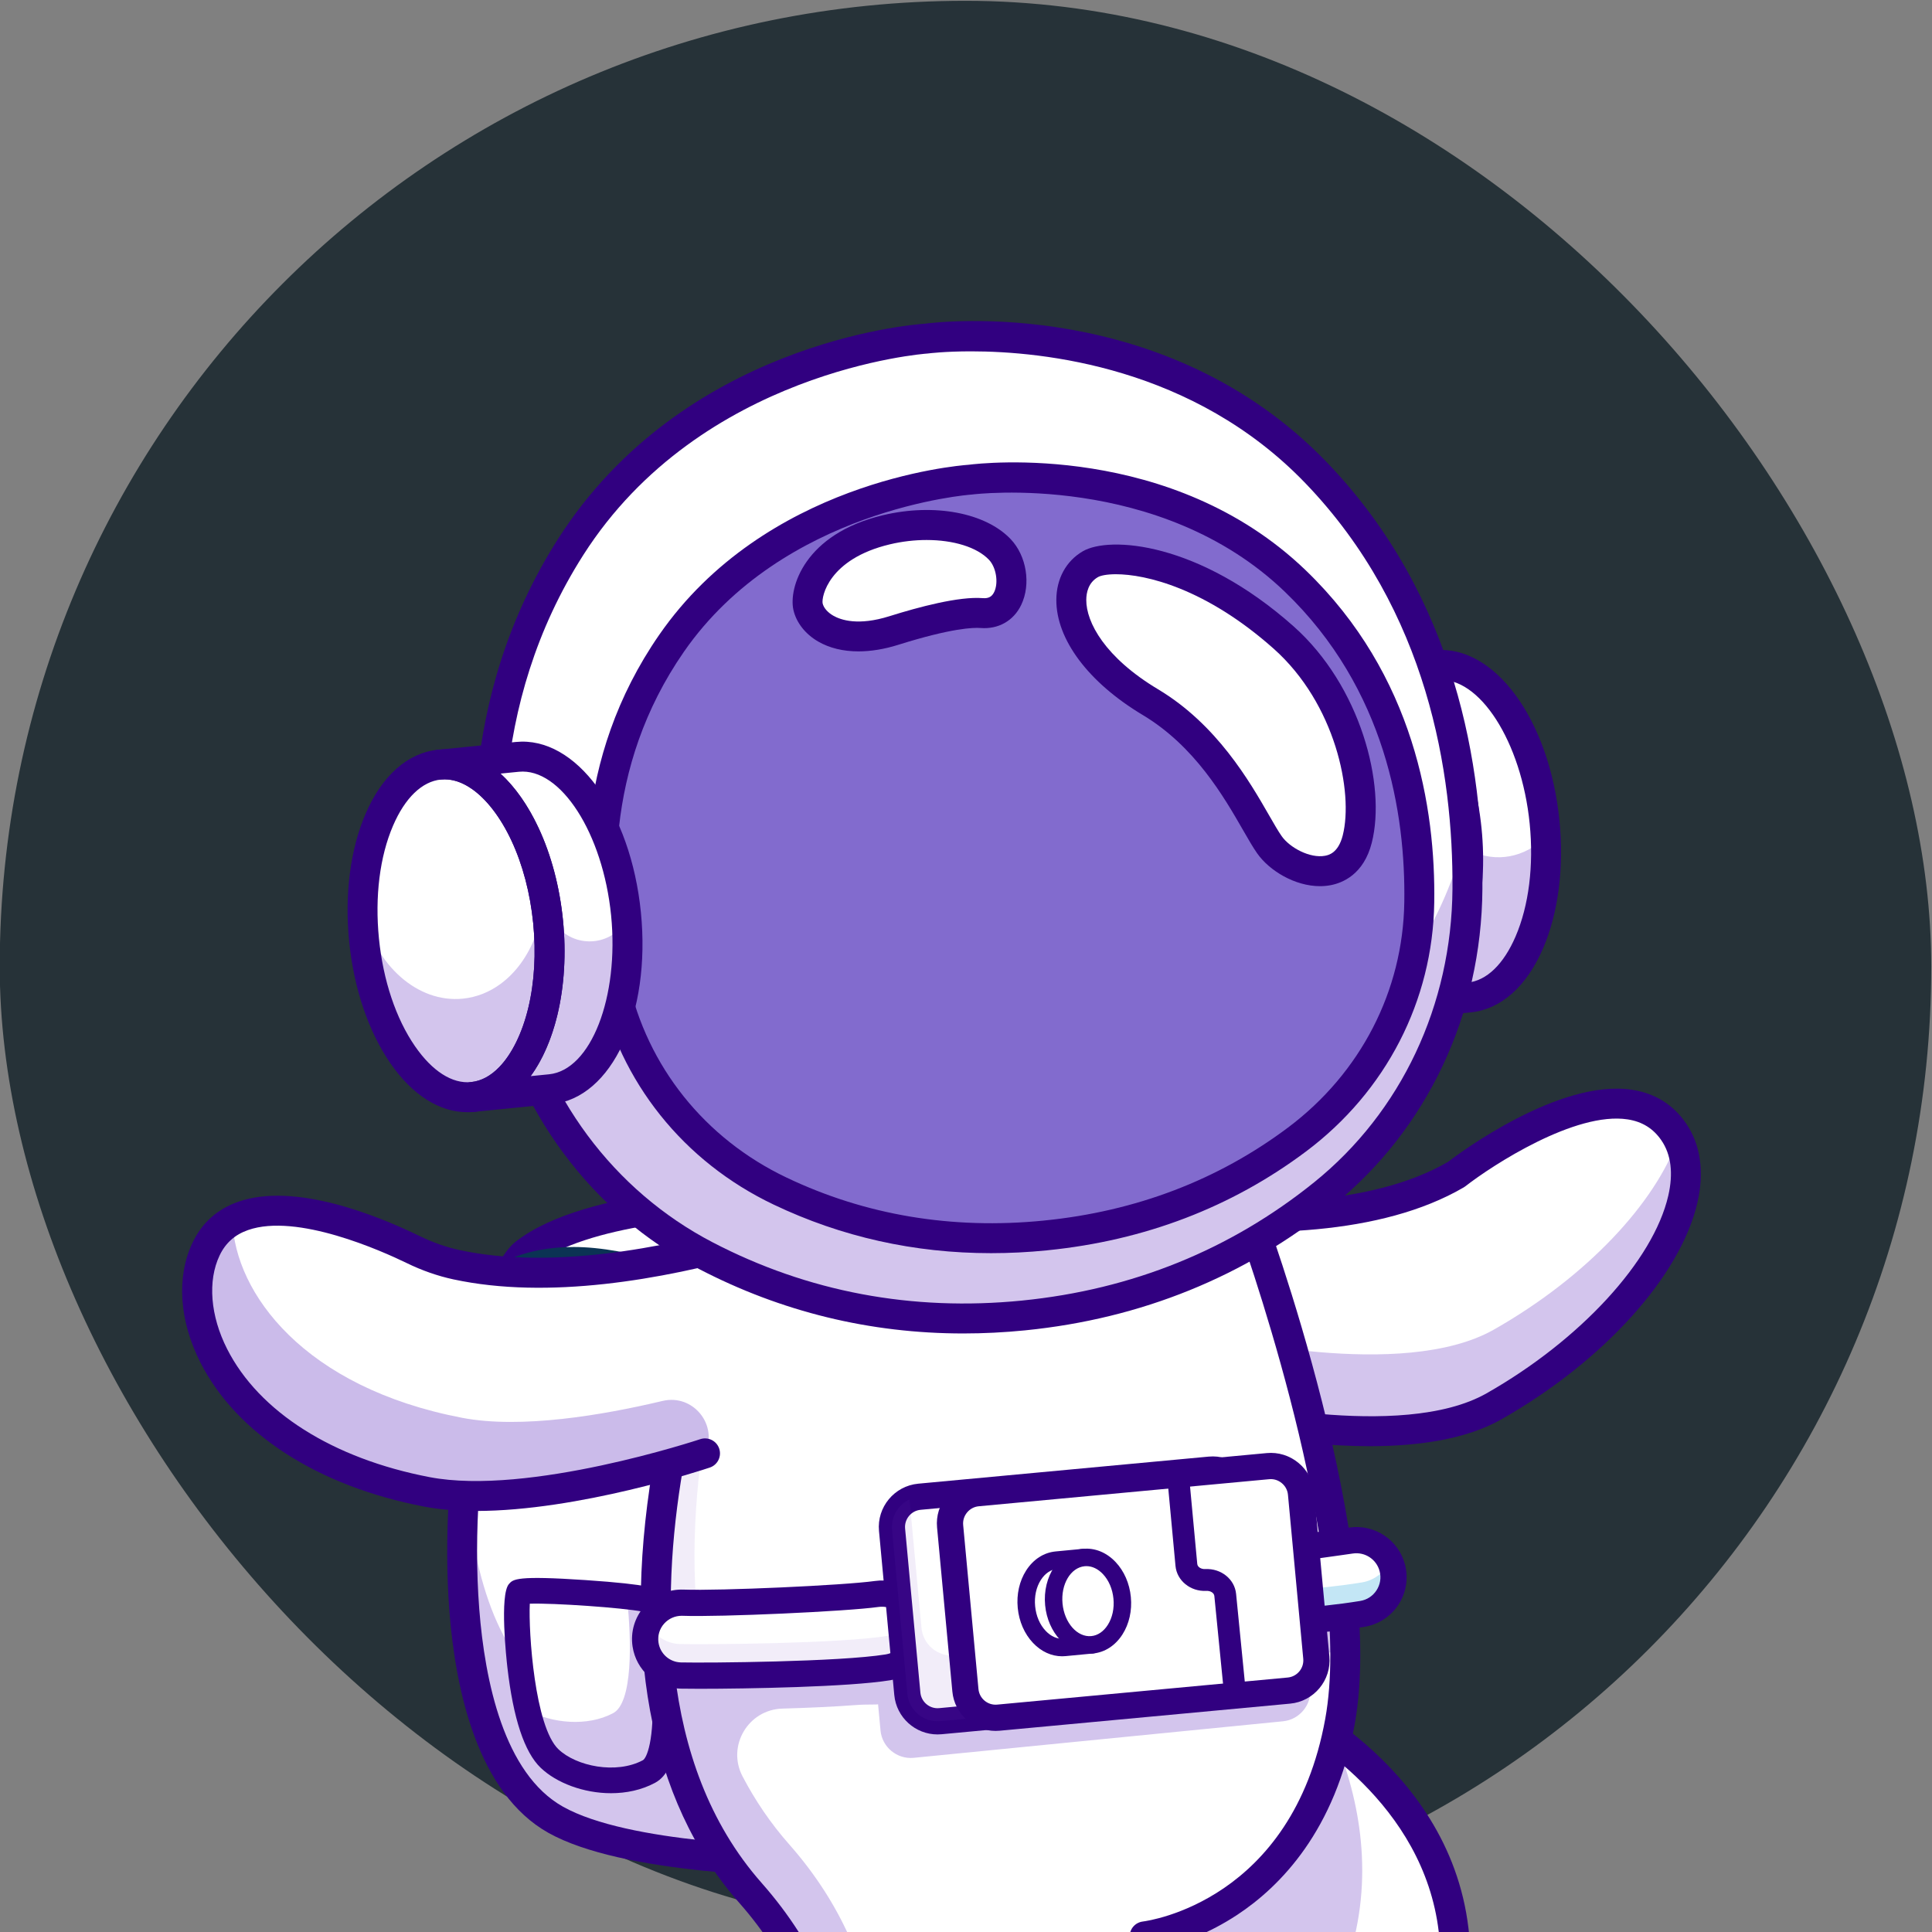 <?xml version="1.0" encoding="UTF-8" standalone="no"?>
<!-- Created with Inkscape (http://www.inkscape.org/) -->

<svg
   xmlns:dc="http://purl.org/dc/elements/1.1/"
   xmlns:cc="http://creativecommons.org/ns#"
   xmlns:rdf="http://www.w3.org/1999/02/22-rdf-syntax-ns#"
   xmlns:svg="http://www.w3.org/2000/svg"
   xmlns="http://www.w3.org/2000/svg"
   xmlns:sodipodi="http://sodipodi.sourceforge.net/DTD/sodipodi-0.dtd"
   xmlns:inkscape="http://www.inkscape.org/namespaces/inkscape"
   version="1.1"
   id="svg2"
   xml:space="preserve"
   width="2285.113"
   height="2285.113"
   viewBox="0 0 2285.113 2285.113"
   sodipodi:docname="logo2.svg"
   inkscape:version="0.92.5 (2060ec1f9f, 2020-04-08)"><rect x="0" y="0" width="2285.113" height="2285.113" fill="#808080" stroke="none"/><defs
     id="defs6"><clipPath
       clipPathUnits="userSpaceOnUse"
       id="clipPath18"><path
         d="M 0,4000 H 4000 V 0 H 0 Z"
         id="path16"
         inkscape:connector-curvature="0" /></clipPath><clipPath
       clipPathUnits="userSpaceOnUse"
       id="clipPath34"><path
         d="m 2071.21,2062 h 155.28 v -308.06 h -155.28 z"
         id="path32"
         inkscape:connector-curvature="0" /></clipPath><clipPath
       clipPathUnits="userSpaceOnUse"
       id="clipPath58"><path
         d="m 1967.13,2426.05 h 470.55 v -190.64 h -470.55 z"
         id="path56"
         inkscape:connector-curvature="0" /></clipPath><clipPath
       clipPathUnits="userSpaceOnUse"
       id="clipPath82"><path
         d="m 1639.24,2207.66 h 252.8 v -253.52 h -252.8 z"
         id="path80"
         inkscape:connector-curvature="0" /></clipPath><clipPath
       clipPathUnits="userSpaceOnUse"
       id="clipPath114"><path
         d="m 1681.99,2127.5 h 90 v -119.89 h -90 z"
         id="path112"
         inkscape:connector-curvature="0" /></clipPath><clipPath
       clipPathUnits="userSpaceOnUse"
       id="clipPath138"><path
         d="M 1766.35,2188.05 H 2215.4 V 1541.46 H 1766.35 Z"
         id="path136"
         inkscape:connector-curvature="0" /></clipPath><clipPath
       clipPathUnits="userSpaceOnUse"
       id="clipPath154"><path
         d="m 1765.46,2389.03 h 73.96 v -294.14 h -73.96 z"
         id="path152"
         inkscape:connector-curvature="0" /></clipPath><clipPath
       clipPathUnits="userSpaceOnUse"
       id="clipPath158"><path
         d="m 1765.46,2389.03 h 73.96 v -294.14 h -73.96 z"
         id="path156"
         inkscape:connector-curvature="0" /></clipPath><clipPath
       clipPathUnits="userSpaceOnUse"
       id="clipPath190"><path
         d="m 1466.38,2372.76 h 333.76 v -179.63 h -333.76 z"
         id="path188"
         inkscape:connector-curvature="0" /></clipPath><clipPath
       clipPathUnits="userSpaceOnUse"
       id="clipPath218"><path
         d="m 2248.71,2623.83 h 98.07 v -101.89 h -98.07 z"
         id="path216"
         inkscape:connector-curvature="0" /></clipPath><clipPath
       clipPathUnits="userSpaceOnUse"
       id="clipPath238"><path
         d="m 1655.39,2951.08 h 641.14 v -643.53 h -641.14 z"
         id="path236"
         inkscape:connector-curvature="0" /></clipPath><clipPath
       clipPathUnits="userSpaceOnUse"
       id="clipPath294"><path
         d="m 1656.74,2697.53 h 638.4 v -388.58 h -638.4 z"
         id="path292"
         inkscape:connector-curvature="0" /></clipPath><clipPath
       clipPathUnits="userSpaceOnUse"
       id="clipPath326"><path
         d="m 2128.46,2150.68 h 118.45 v -39.9 h -118.45 z"
         id="path324"
         inkscape:connector-curvature="0" /></clipPath><clipPath
       clipPathUnits="userSpaceOnUse"
       id="clipPath350"><path
         d="m 1758.64,2115.8 h 178.73 v -39.9 h -178.73 z"
         id="path348"
         inkscape:connector-curvature="0" /></clipPath><clipPath
       clipPathUnits="userSpaceOnUse"
       id="clipPath354"><path
         d="m 1758.64,2115.8 h 178.73 v -39.9 h -178.73 z"
         id="path352"
         inkscape:connector-curvature="0" /></clipPath><clipPath
       clipPathUnits="userSpaceOnUse"
       id="clipPath394"><path
         d="m 1919.65,2190.88 h 239.08 v -144.76 h -239.08 z"
         id="path392"
         inkscape:connector-curvature="0" /></clipPath><clipPath
       clipPathUnits="userSpaceOnUse"
       id="clipPath398"><path
         d="m 1919.65,2190.88 h 239.08 v -144.76 h -239.08 z"
         id="path396"
         inkscape:connector-curvature="0" /></clipPath><clipPath
       clipPathUnits="userSpaceOnUse"
       id="clipPath446"><path
         d="m 1574.29,2586.49 h 122.02 V 2453.3 h -122.02 z"
         id="path444"
         inkscape:connector-curvature="0" /></clipPath><clipPath
       clipPathUnits="userSpaceOnUse"
       id="clipPath470"><path
         d="m 1646.1,2571.81 h 101.03 V 2453.46 H 1646.1 Z"
         id="path468"
         inkscape:connector-curvature="0" /></clipPath><clipPath
       clipPathUnits="userSpaceOnUse"
       id="clipPath470-4"><path
         d="m 1646.1,2571.81 h 101.03 V 2453.46 H 1646.1 Z"
         id="path468-3"
         inkscape:connector-curvature="0" /></clipPath><clipPath
       clipPathUnits="userSpaceOnUse"
       id="clipPath446-1"><path
         d="m 1574.29,2586.49 h 122.02 V 2453.3 h -122.02 z"
         id="path444-4"
         inkscape:connector-curvature="0" /></clipPath><clipPath
       clipPathUnits="userSpaceOnUse"
       id="clipPath294-9"><path
         d="m 1656.74,2697.53 h 638.4 v -388.58 h -638.4 z"
         id="path292-2"
         inkscape:connector-curvature="0" /></clipPath><clipPath
       clipPathUnits="userSpaceOnUse"
       id="clipPath218-0"><path
         d="m 2248.71,2623.83 h 98.07 v -101.89 h -98.07 z"
         id="path216-6"
         inkscape:connector-curvature="0" /></clipPath><clipPath
       clipPathUnits="userSpaceOnUse"
       id="clipPath218-0-6"><path
         d="m 2248.71,2623.83 h 98.07 v -101.89 h -98.07 z"
         id="path216-6-1"
         inkscape:connector-curvature="0" /></clipPath><clipPath
       clipPathUnits="userSpaceOnUse"
       id="clipPath294-9-1"><path
         d="m 1656.74,2697.53 h 638.4 v -388.58 h -638.4 z"
         id="path292-2-5"
         inkscape:connector-curvature="0" /></clipPath><clipPath
       clipPathUnits="userSpaceOnUse"
       id="clipPath446-1-9"><path
         d="m 1574.29,2586.49 h 122.02 V 2453.3 h -122.02 z"
         id="path444-4-8"
         inkscape:connector-curvature="0" /></clipPath><clipPath
       clipPathUnits="userSpaceOnUse"
       id="clipPath470-4-4"><path
         d="m 1646.1,2571.81 h 101.03 V 2453.46 H 1646.1 Z"
         id="path468-3-8"
         inkscape:connector-curvature="0" /></clipPath></defs><sodipodi:namedview
     pagecolor="#ffffff"
     bordercolor="#666666"
     borderopacity="1"
     objecttolerance="10"
     gridtolerance="10"
     guidetolerance="10"
     inkscape:pageopacity="0"
     inkscape:pageshadow="2"
     inkscape:window-width="1920"
     inkscape:window-height="1044"
     id="namedview4"
     showgrid="false"
     inkscape:snap-bbox="true"
     inkscape:snap-bbox-midpoints="true"
     inkscape:zoom="0.17699999"
     inkscape:cx="1184.5376"
     inkscape:cy="1093.5418"
     inkscape:window-x="1920"
     inkscape:window-y="0"
     inkscape:window-maximized="1"
     inkscape:current-layer="g10" /><g
     id="g10"
     inkscape:groupmode="layer"
     inkscape:label="Space Budz logo 1 ai file"
     transform="matrix(1.333,0,0,-1.333,-1270.395,3803.195)"><rect
       style="fill:#263238;fill-opacity:1;stroke:none;stroke-width:0.75;stroke-opacity:1"
       id="rect1317"
       width="1713.835"
       height="1713.835"
       x="952.797"
       y="-2852.397"
       transform="scale(1,-1)"
       ry="856.918" /><g
       id="g12"
       transform="matrix(1.36,0,0,1.36,-866.292,-1456.934)"><g
         id="g14"
         clip-path="url(#clipPath18)"><g
           id="g20"
           transform="translate(2163.175,2062.003)"><path
             d="m 0,0 c 0,0 110.344,-46.461 122.927,-151.965 12.583,-105.504 -68.754,-168.002 -68.754,-168.002 0,0 51.439,-25.25 42.136,-58.977 -11.616,-42.105 -111.225,-24.748 -150.513,-10.647 -60.496,21.712 -16.518,98.925 -1.937,129.218 25.16,52.269 -35.82,128.734 -35.82,128.734 z"
             style="fill:#ffffff;fill-opacity:1;fill-rule:nonzero;stroke:none"
             id="path22"
             inkscape:connector-curvature="0" /></g><g
           id="g24"
           transform="translate(2072.95,1930.413)"><path
             d="m 0,0 c 6.866,-8.843 59.48,-79.238 35.342,-129.389 -1.076,-2.235 -2.313,-4.727 -3.655,-7.43 -12.539,-25.274 -33.526,-67.57 -22.03,-96.119 4.409,-10.952 13.437,-18.94 26.835,-23.748 30.623,-10.993 101.178,-24.59 133.354,-7.908 8.118,4.213 13.28,10.138 15.342,17.612 8.893,32.239 -40.901,57.105 -41.405,57.353 -0.433,0.211 -0.725,0.635 -0.772,1.113 -0.049,0.482 0.154,0.953 0.537,1.245 0.807,0.621 80.557,63.264 68.218,166.731 C 200.073,77.503 101.894,124.775 90.71,129.848 Z m 127.087,-275.321 c -34.081,0 -72.88,9.31 -91.539,16.007 -14.179,5.089 -23.761,13.612 -28.479,25.331 -11.965,29.714 9.371,72.712 22.119,98.402 1.337,2.695 2.568,5.177 3.64,7.401 C 57.314,-77.306 -2.224,-1.676 -2.828,-0.916 -3.212,-0.435 -3.234,0.245 -2.881,0.752 L 89.08,132.39 c 0.38,0.54 1.085,0.733 1.686,0.487 1.111,-0.467 111.237,-47.992 123.77,-153.088 11.522,-96.593 -55.996,-158.105 -67.612,-167.901 9.494,-5.068 49.525,-28.538 40.954,-59.612 -2.276,-8.252 -7.91,-14.761 -16.748,-19.344 -11.528,-5.981 -27.213,-8.253 -44.043,-8.253"
             style="fill:#390075;fill-opacity:1;fill-rule:nonzero;stroke:none"
             id="path26"
             inkscape:connector-curvature="0" /></g><g
           id="g28"><g
             id="g30" /><g
             id="g42"><g
               clip-path="url(#clipPath34)"
               id="g40"
               style="opacity:0.3"><g
                 transform="translate(2217.005,1889.664)"
                 id="g38"><path
                   d="m 0,0 c -27.707,-83.812 -94.842,-121.142 -131.435,-135.72 6.654,18.866 16.075,36.481 21.456,47.688 25.162,52.265 -35.811,128.733 -35.811,128.733 l 91.961,131.635 c 0,0 20.852,-8.774 45.478,-27.372 C 7.813,105.425 17.905,54.187 0,0"
                   style="fill:#6b3dc3;fill-opacity:1;fill-rule:nonzero;stroke:none"
                   id="path36"
                   inkscape:connector-curvature="0" /></g></g></g></g><g
           id="g44"
           transform="translate(2083.273,1930.572)"><path
             d="m 0,0 c 14.263,-19.752 56.083,-84.314 32.563,-133.179 -1.087,-2.263 -2.339,-4.786 -3.697,-7.522 -11.135,-22.437 -31.859,-64.203 -21.764,-89.271 3.526,-8.758 10.688,-14.97 21.895,-18.994 34.489,-12.376 99.44,-22.474 126.671,-8.352 6.051,3.137 9.689,7.194 11.126,12.404 6.958,25.22 -36.581,47.393 -37.023,47.611 -3.032,1.487 -5.08,4.438 -5.415,7.798 -0.334,3.361 1.09,6.657 3.769,8.715 0.757,0.585 76.751,60.611 65.005,159.1 -9.942,83.359 -86.186,128.559 -109.97,140.729 z m 116.833,-283.678 c -35.52,0 -75.278,9.448 -94.435,16.324 -16.524,5.931 -27.769,16.052 -33.418,30.085 -13.368,33.197 9.014,78.302 22.387,105.251 1.32,2.663 2.535,5.113 3.595,7.312 22.239,46.205 -34.086,117.692 -34.658,118.41 -2.697,3.383 -2.848,8.136 -0.37,11.684 l 91.961,131.637 c 2.638,3.776 7.552,5.196 11.798,3.409 4.719,-1.986 115.73,-49.929 128.834,-159.813 10.403,-87.21 -39.289,-145.818 -61.9,-167.566 16.582,-10.982 43.113,-33.752 35,-63.165 -2.922,-10.591 -9.975,-18.85 -20.964,-24.552 -12.617,-6.543 -29.673,-9.016 -47.83,-9.016"
             style="fill:#310080;fill-opacity:1;fill-rule:nonzero;stroke:none"
             id="path46"
             inkscape:connector-curvature="0" /></g><g
           id="g48"
           transform="translate(2312.404,2251.594)"><path
             d="m 0,0 c -31.033,-17.615 -79.013,-18.017 -118.061,-14.311 -36.414,3.46 -65.103,10.516 -65.103,10.516 l -40.901,38.914 -41.059,39.048 -62.111,59.098 -18.039,17.169 c 0,0 39.517,-11.208 93.01,-19.156 28.377,-4.197 60.705,-7.48 93.167,-7.658 6.9,-0.044 13.798,0.067 20.653,0.313 22.727,0.848 45.098,3.483 65.795,8.617 17.481,4.309 33.756,10.427 48.068,18.777 0,0 104.844,81.758 141.883,27.796 C 146.415,136.726 93.122,52.891 0,0"
             style="fill:#ffffff;fill-opacity:1;fill-rule:nonzero;stroke:none"
             id="path50"
             inkscape:connector-curvature="0" /></g><g
           id="g52"><g
             id="g54" /><g
             id="g66"><g
               clip-path="url(#clipPath58)"
               id="g64"
               style="opacity:0.3"><g
                 transform="translate(2312.404,2251.594)"
                 id="g62"><path
                   d="m 0,0 c -59.968,-34.047 -183.164,-3.795 -183.164,-3.795 l -162.11,154.229 c 0,0 27.929,-7.926 68.586,-15.16 l 93.524,-88.992 c 0,0 123.196,-30.252 183.164,3.818 61.464,34.896 105.58,83.276 120.093,124.357 C 142.598,130.832 89.818,51.016 0,0"
                   style="fill:#6b3dc3;fill-opacity:1;fill-rule:nonzero;stroke:none"
                   id="path60"
                   inkscape:connector-curvature="0" /></g></g></g></g><g
           id="g68"
           transform="translate(2231.32,2225.623)"><path
             d="m 0,0 c -51.808,-0.003 -101.157,11.886 -104.406,12.685 -5.24,1.287 -8.443,6.574 -7.157,11.814 1.284,5.24 6.575,8.448 11.813,7.158 1.193,-0.292 120.137,-28.923 176.013,2.813 61.164,34.731 108.812,86.527 118.57,128.89 3.393,14.728 1.875,26.915 -4.511,36.218 -5.284,7.698 -12.47,12.156 -21.967,13.629 -34.084,5.256 -87.973,-29.695 -105.861,-43.619 -0.341,-0.267 -0.704,-0.512 -1.077,-0.732 -108.252,-63.198 -319.342,-4.377 -328.276,-1.84 -5.19,1.472 -8.202,6.871 -6.731,12.061 1.472,5.19 6.879,8.202 12.063,6.733 2.104,-0.597 211.283,-58.888 312.557,-0.393 7.143,5.479 72.618,54.438 120.296,47.099 14.907,-2.308 26.719,-9.67 35.104,-21.885 9.473,-13.798 12.046,-31.663 7.44,-51.656 C 202.79,110.87 152.563,55.33 85.91,17.48 62.542,4.213 30.834,0 0,0"
             style="fill:#310080;fill-opacity:1;fill-rule:nonzero;stroke:none"
             id="path70"
             inkscape:connector-curvature="0" /></g><g
           id="g72"
           transform="translate(1837.423,2385.945)"><path
             d="m 0,0 c 0,0 -112.867,0.267 -157.208,-34.577 -35.999,-28.289 -78.985,-314.01 20.104,-369.502 53.812,-30.134 191.724,-27.682 191.724,-27.682 z"
             style="fill:#ffffff;fill-opacity:1;fill-rule:nonzero;stroke:none"
             id="path74"
             inkscape:connector-curvature="0" /></g><g
           id="g76"><g
             id="g78" /><g
             id="g90"><g
               clip-path="url(#clipPath82)"
               id="g88"
               style="opacity:0.3"><g
                 transform="translate(1881.727,2035.753)"
                 id="g86"><path
                   d="m 0,0 10.308,-81.568 c 0,0 -137.898,-2.465 -191.706,27.691 -55.832,31.261 -66.569,135.59 -58.884,225.781 3.926,-63.993 20.884,-122.175 60.188,-144.181 C -135.769,2.866 -34.32,0.173 0,0"
                   style="fill:#6b3dc3;fill-opacity:1;fill-rule:nonzero;stroke:none"
                   id="path84"
                   inkscape:connector-curvature="0" /></g></g></g></g><g
           id="g92"
           transform="translate(1828.833,2376.021)"><path
             d="m 0,0 c -26.642,-0.771 -108.228,-5.337 -142.583,-32.334 -16.973,-13.339 -43.708,-123.188 -35.823,-224.38 3.655,-46.893 16.104,-107.326 54.664,-128.918 42.344,-23.714 142.625,-26.287 175.874,-26.468 z m 54.749,-431.667 c -31.614,0 -139.912,2.038 -188.036,28.989 -46.098,25.817 -60.57,92.801 -64.595,144.447 -7.396,94.924 14.823,218.936 43.229,241.255 46.474,36.524 158.407,36.736 163.266,36.666 4.912,-0.011 9.051,-3.669 9.667,-8.542 l 54.619,-431.762 c 0.349,-2.75 -0.489,-5.521 -2.306,-7.617 -1.816,-2.097 -4.437,-3.325 -7.21,-3.375 -0.761,-0.011 -3.803,-0.061 -8.634,-0.061"
             style="fill:#310080;fill-opacity:1;fill-rule:nonzero;stroke:none"
             id="path94"
             inkscape:connector-curvature="0" /></g><g
           id="g96"
           transform="translate(1796.179,2316.067)"><path
             d="m 0,0 c -1.42,0 -2.862,0.34 -4.203,1.055 -0.297,0.162 -31.019,16.33 -68.014,19.978 -31.926,3.157 -48.682,-6.861 -48.848,-6.964 -4.179,-2.553 -9.674,-1.295 -12.273,2.854 -2.6,4.154 -1.402,9.606 2.727,12.243 0.862,0.551 21.571,13.445 60.147,9.641 C -29.81,34.798 2.849,17.541 4.22,16.809 8.569,14.481 10.21,9.071 7.884,4.722 6.276,1.712 3.189,0 0,0"
             style="fill:#0b3354;fill-opacity:1;fill-rule:nonzero;stroke:none"
             id="path98"
             inkscape:connector-curvature="0" /></g><g
           id="g100"
           transform="translate(1676.079,2130.189)"><path
             d="m 0,0 c 2.973,3.347 82.766,-2.174 87.139,-5.709 4.373,-3.536 18.441,-100.172 -2.117,-111.137 -20.361,-10.86 -50.325,-5.343 -64.807,8.495 C -1.125,-87.959 -2.973,-3.347 0,0"
             style="fill:#ffffff;fill-opacity:1;fill-rule:nonzero;stroke:none"
             id="path102"
             inkscape:connector-curvature="0" /></g><g
           id="g104"
           transform="translate(1677.126,2129.203)"><path
             d="m 0,0 c -2.659,-6.687 -0.199,-86.928 20.13,-106.357 13.339,-12.741 42.571,-19.275 63.188,-8.272 3.795,2.025 6.582,7.651 8.285,16.728 5.957,31.749 -3.686,88.933 -6.441,92.14 C 80.552,-2.542 6.134,2.481 0,0 m 59.354,-122.965 c -16.06,0 -32.089,5.933 -41.15,14.592 C -2.318,-88.763 -6.572,-3.132 -2.089,1.913 0.102,4.38 23.149,3.377 42.092,2.105 c 6.88,-0.465 41.38,-2.918 44.877,-5.744 4.056,-3.277 11.531,-54.992 8.592,-85.92 -1.441,-15.169 -5.119,-24.432 -10.928,-27.531 -7.671,-4.093 -16.482,-5.875 -25.279,-5.875"
             style="fill:#390075;fill-opacity:1;fill-rule:nonzero;stroke:none"
             id="path106"
             inkscape:connector-curvature="0" /></g><g
           id="g108"><g
             id="g110" /><g
             id="g122"><g
               clip-path="url(#clipPath114)"
               id="g120"
               style="opacity:0.3"><g
                 transform="translate(1761.103,2013.346)"
                 id="g118"><path
                   d="m 0,0 c -20.361,-10.857 -50.321,-5.335 -64.819,8.494 -6.382,6.098 -11.017,17.913 -14.295,31.6 15.78,-8.769 39.05,-10.92 55.81,-1.979 12.665,6.767 12.182,46.042 8.942,76.035 8.899,-1.002 15.327,-2.075 16.474,-3.009 C 6.487,107.597 20.559,10.959 0,0"
                   style="fill:#6b3dc3;fill-opacity:1;fill-rule:nonzero;stroke:none"
                   id="path116"
                   inkscape:connector-curvature="0" /></g></g></g></g><g
           id="g124"
           transform="translate(1679.035,2122.484)"><path
             d="m 0,0 z m 80.458,-5.446 h 0.001 z M 4.354,0.376 c -0.898,-18.663 3.273,-80.238 18.689,-94.969 11.587,-11.074 37.604,-16.486 55.083,-7.161 2.268,1.211 7.794,12.036 6.164,47.14 -1.059,22.812 -4.47,42.68 -6.352,49.802 -12.79,2.548 -58.091,5.703 -73.584,5.188 m 53.014,-123.645 c -17.865,0 -35.543,6.68 -45.894,16.57 -10.615,10.143 -17.936,32.239 -21.758,65.67 -0.551,4.814 -5.196,47.241 1.07,54.293 2.75,3.099 4.925,5.547 49.864,2.52 43.406,-2.921 46.913,-5.758 48.798,-7.281 1.938,-1.565 5.554,-4.485 9.411,-36.666 1.457,-12.162 3.622,-35.525 1.739,-55.338 -1.724,-18.142 -6.361,-28.639 -14.591,-33.027 -8.79,-4.689 -18.744,-6.741 -28.639,-6.741"
             style="fill:#310080;fill-opacity:1;fill-rule:nonzero;stroke:none"
             id="path126"
             inkscape:connector-curvature="0" /></g><g
           id="g128"
           transform="translate(2211.981,2046.037)"><path
             d="m 0,0 c -23.175,-127.772 -127.461,-140.23 -127.461,-140.23 44.765,-112.414 -40.968,-277.85 -40.968,-277.85 0,0 43.714,-15.048 46.46,-43.559 2.479,-25.987 -63.071,-57.423 -149.473,-35.632 -132.596,33.422 25.162,228.665 -113.239,385.461 -31.256,35.41 -48.47,77.852 -56.373,122.393 -2.233,12.636 -3.729,25.429 -4.577,38.267 -2.679,40.232 0.938,80.999 7.502,118.864 6.318,36.281 15.36,69.859 24.201,97.722 5.671,17.838 11.253,33.333 16.008,45.679 1.831,4.756 3.527,9.043 5.068,12.816 4.956,12.212 8.171,19.066 8.171,19.066 l 77.852,-2.054 18.933,-0.513 61.084,-1.608 74.971,-1.987 91.27,-2.411 c 0,0 0.67,-1.831 1.897,-5.247 0.916,-2.568 2.144,-6.05 3.64,-10.315 3.348,-9.689 7.97,-23.465 13.149,-40.075 7.614,-24.358 16.433,-54.811 24.247,-87.541 C -10.159,159.99 -3.595,126.701 0.156,94.686 2.099,78.008 3.281,61.688 3.415,46.193 3.594,29.671 2.545,14.065 0,0"
             style="fill:#ffffff;fill-opacity:1;fill-rule:nonzero;stroke:none"
             id="path130"
             inkscape:connector-curvature="0" /></g><g
           id="g132"><g
             id="g134" /><g
             id="g146"><g
               clip-path="url(#clipPath138)"
               id="g144"
               style="opacity:0.3"><g
                 transform="translate(2215.396,2092.23)"
                 id="g142"><path
                   d="M 0,0 C -2.009,-0.268 -3.996,-0.536 -5.961,-0.759 -27.282,-3.327 -11.68,0.687 -25.209,0.82 l 2.366,-25.384 c 1.028,-10.851 -7.032,-20.541 -17.883,-21.545 l -240.916,-23.837 c -10.829,-1.004 -20.541,7.033 -21.545,17.883 l -1.589,17.078 c -0.514,-0.38 -6.495,0.089 -14.801,-0.536 -14.022,-1.076 -31.02,-1.812 -47.659,-2.3 -22.295,-0.655 -36.315,-24.41 -25.98,-44.175 8.208,-15.695 18.281,-30.614 30.506,-44.46 138.399,-156.796 -19.357,-352.039 113.238,-385.461 52.489,-13.24 97.297,-6.832 123.821,6.073 0.111,-0.648 0.201,-1.318 0.267,-1.988 2.479,-25.987 -63.071,-57.422 -149.473,-35.632 -132.596,33.422 25.162,228.665 -113.239,385.462 -31.256,35.409 -48.47,77.851 -56.373,122.392 -2.233,12.636 -3.729,25.429 -4.577,38.267 4.421,4.086 10.426,6.541 17.057,6.296 2.903,-0.112 6.609,-0.157 10.895,-0.134 32.016,0.112 97.365,3.304 115.449,5.827 5.001,0.692 9.868,-0.201 14.11,-2.3 l -4.13,44.184 c -1.005,10.828 7.033,20.54 17.883,21.545 l 189.505,17.659 c 10.85,1.028 20.54,-7.032 21.545,-17.86 l 3.192,-34.07 c 0.446,0 0.915,0.045 1.385,0.022 21.611,-0.781 40.611,2.032 58.896,4.667 C -1.316,31.815 -0.134,15.495 0,0"
                   style="fill:#6b3dc3;fill-opacity:1;fill-rule:nonzero;stroke:none"
                   id="path140"
                   inkscape:connector-curvature="0" /></g></g></g></g><g
           id="g148"><g
             id="g150" /><g
             id="g174"><g
               clip-path="url(#clipPath154)"
               id="g172"
               style="opacity:0.3"><g
                 id="g170"><g
                   id="g160" /><g
                   id="g168"><g
                     clip-path="url(#clipPath158)"
                     id="g166"
                     style="opacity:0.3"><g
                       transform="translate(1791.735,2126.434)"
                       id="g164"><path
                         d="m 0,0 c 0.558,-8.484 1.406,-16.968 2.567,-25.385 -4.286,-0.022 -7.992,0.023 -10.895,0.134 -6.63,0.246 -12.636,-2.21 -17.057,-6.296 -9.533,143.625 60.95,294.148 60.95,294.148 l 12.123,-0.313 C 27.796,210.514 -6.876,103.459 0,0"
                         style="fill:#6b3dc3;fill-opacity:1;fill-rule:nonzero;stroke:none"
                         id="path162"
                         inkscape:connector-curvature="0" /></g></g></g></g></g></g></g><g
           id="g176"
           transform="translate(1833.56,2379.092)"><path
             d="m 0,0 c -8.324,-19.15 -34.715,-83.534 -48.912,-160.533 -15.394,-83.495 -19.22,-199.475 49.97,-277.858 73.803,-83.609 66.576,-177.003 60.77,-252.045 -5.907,-76.34 -6.474,-116.809 47.543,-130.424 64.821,-16.344 113.365,-0.788 130.179,13.656 4.79,4.113 7.47,8.443 7.171,11.583 -1.737,18.143 -29.413,31.602 -39.93,35.258 -2.678,0.93 -4.825,2.979 -5.874,5.611 -1.05,2.633 -0.911,5.595 0.392,8.11 0.837,1.617 83.154,162.842 40.584,269.741 -1.124,2.818 -0.872,5.998 0.678,8.607 1.551,2.609 4.225,4.346 7.238,4.705 3.943,0.496 97.474,13.532 119.003,132.27 18.311,100.986 -45.027,286.913 -57.884,323.089 z m 163.528,-847.341 c -18.155,0 -38.008,2.263 -58.932,7.537 -72.506,18.278 -67.75,79.724 -62.246,150.875 5.523,71.372 12.396,160.196 -55.937,237.607 -58.95,66.784 -77.781,168.706 -54.458,294.748 17.42,94.145 51.492,167.572 52.935,170.654 1.645,3.517 5.161,5.8 9.104,5.622 l 324.118,-8.578 c 3.982,-0.106 7.502,-2.621 8.893,-6.354 3.369,-9.035 82.228,-222.654 61.03,-339.575 -12.584,-69.398 -48.631,-105.975 -76.654,-124.438 -18.735,-12.342 -36.344,-18.426 -47.428,-21.313 32.105,-99.684 -23.522,-229.464 -40.642,-265.596 14.736,-7.003 40.471,-22.686 42.856,-47.608 0.66,-6.889 -1.216,-17.38 -13.888,-28.264 -16.45,-14.128 -48.389,-25.317 -88.751,-25.317"
             style="fill:#310080;fill-opacity:1;fill-rule:nonzero;stroke:none"
             id="path178"
             inkscape:connector-curvature="0" /></g><g
           id="g180"
           transform="translate(1933.462,2398.769)"><path
             d="m 0,0 -9.377,-12.302 -37.731,-49.43 -36.839,-48.269 -51.796,-67.85 c 0,0 -9.176,-3.058 -23.867,-7.166 -37.016,-10.337 -109.108,-27.215 -157.623,-17.928 -126.812,24.268 -166.106,111.921 -144.048,158.404 23.241,48.939 107.076,13.329 135.207,-0.357 8.997,-4.376 18.419,-7.769 28.198,-9.868 35.99,-7.747 76.713,-6.14 116.252,0 21.411,3.304 42.465,7.948 62.224,13.15 5.871,1.518 11.631,3.126 17.235,4.733 29.761,8.573 55.615,17.928 73.855,25.095 C -11.029,-5.023 -0.558,-0.246 0,0"
             style="fill:#ffffff;fill-opacity:1;fill-rule:nonzero;stroke:none"
             id="path182"
             inkscape:connector-curvature="0" /></g><g
           id="g184"><g
             id="g186" /><g
             id="g198"><g
               clip-path="url(#clipPath190)"
               id="g196"
               style="opacity:0.35"><g
                 transform="translate(1797.719,2220.918)"
                 id="g194"><path
                   d="m 0,0 c 0,0 -113.752,-38.066 -181.49,-25.095 -126.812,24.269 -166.106,111.922 -144.048,158.405 4.085,8.595 10.024,14.579 17.213,18.53 1.518,-47.331 46.774,-108.884 149.831,-128.621 38.51,-7.374 91.885,1.754 130.776,11.005 C -7.761,38.971 8.806,18.528 0,0"
                   style="fill:#6b3dc3;fill-opacity:1;fill-rule:nonzero;stroke:none"
                   id="path192"
                   inkscape:connector-curvature="0" /></g></g></g></g><g
           id="g200"
           transform="translate(1648.336,2183.357)"><path
             d="m 0,0 c -11.946,0 -23.431,0.857 -33.939,2.868 -69.157,13.239 -122.338,47.502 -145.91,94.006 -13.866,27.355 -15.734,55.852 -5.129,78.185 6.131,12.911 16.139,21.876 29.749,26.649 36.663,12.849 90.02,-8.532 118.564,-22.422 8.544,-4.158 17.281,-7.215 25.968,-9.088 117.212,-25.254 290.043,53.31 291.774,54.107 4.9,2.255 10.701,0.108 12.955,-4.792 2.254,-4.903 0.107,-10.703 -4.795,-12.955 -7.313,-3.364 -180.545,-82.045 -304.049,-55.458 -10.221,2.205 -20.448,5.777 -30.4,10.622 -16.213,7.885 -71.58,32.76 -103.554,21.55 -8.627,-3.026 -14.699,-8.453 -18.565,-16.594 -7.876,-16.58 -6.041,-39.375 4.907,-60.973 20.817,-41.065 68.986,-71.556 132.157,-83.648 64.422,-12.334 175.426,24.404 176.541,24.777 5.112,1.71 10.65,-1.047 12.361,-6.164 1.712,-5.115 -1.046,-10.65 -6.162,-12.362 C 148.449,26.96 67.008,0.002 0,0"
             style="fill:#310080;fill-opacity:1;fill-rule:nonzero;stroke:none"
             id="path202"
             inkscape:connector-curvature="0" /></g><g
           id="g204"
           transform="translate(2345.461,2632.747)"><path
             d="m 0,0 c 5.977,-59.875 -16.057,-111.081 -49.224,-114.392 l -50.831,-5.073 c 9.086,0.907 17.364,5.413 24.42,12.726 9.581,9.877 16.982,24.883 21.357,42.989 4.176,17.294 5.568,37.433 3.447,58.676 -2.12,21.243 -7.465,40.71 -14.979,56.837 -7.869,16.905 -18.089,30.152 -29.433,37.94 -8.363,5.775 -17.368,8.555 -26.454,7.648 l 50.831,5.074 C -37.699,105.736 -5.977,59.875 0,0"
             style="fill:#ffffff;fill-opacity:1;fill-rule:nonzero;stroke:none"
             id="path206"
             inkscape:connector-curvature="0" /></g><g
           id="g208"
           transform="translate(2237.789,2730.096)"><path
             d="M 0,0 C 4.458,-1.328 8.875,-3.497 13.222,-6.499 24.744,-14.409 35.087,-27.72 43.128,-45 c 7.812,-16.767 13.035,-36.574 15.101,-57.284 2.068,-20.712 0.865,-41.162 -3.48,-59.143 -4.473,-18.516 -11.98,-33.604 -21.712,-43.633 -3.664,-3.797 -7.563,-6.796 -11.669,-8.979 l 36.941,3.689 c 15.514,1.548 29.062,14.03 38.149,35.146 9.204,21.389 12.693,48.99 9.827,77.715 C 100.394,-38.473 69.32,6.894 36.945,3.687 Z m 7.615,-218.21 c -0.709,0 -1.315,0.537 -1.386,1.256 -0.077,0.768 0.483,1.45 1.249,1.528 8.578,0.855 16.503,4.998 23.554,12.307 9.386,9.672 16.65,24.318 21.005,42.349 4.272,17.677 5.452,37.808 3.416,58.208 -2.036,20.4 -7.173,39.899 -14.856,56.385 -7.829,16.825 -17.843,29.75 -28.958,37.382 -8.359,5.771 -16.939,8.288 -25.527,7.408 -0.746,-0.036 -1.45,0.485 -1.525,1.251 -0.077,0.768 0.482,1.45 1.248,1.528 h 0.002 l 50.83,5.073 c 33.926,3.333 66.349,-43.131 72.394,-103.675 2.914,-29.191 -0.652,-57.282 -10.04,-79.097 -9.506,-22.09 -23.866,-35.168 -40.434,-36.822 l -50.816,-5.073 c -0.005,0 -0.011,0 -0.015,-0.003 -0.047,-0.002 -0.095,-0.005 -0.141,-0.005"
             style="fill:#390075;fill-opacity:1;fill-rule:nonzero;stroke:none"
             id="path210"
             inkscape:connector-curvature="0" /></g><g
           id="g212"><g
             id="g214" /><g
             id="g226"><g
               clip-path="url(#clipPath218)"
               id="g224"
               style="opacity:0.3"><g
                 transform="translate(2346.723,2623.829)"
                 id="g222"><path
                   d="m 0,0 c 1.242,-50.623 -18.166,-91.504 -47.357,-95.302 l -50.658,-6.591 c 9.056,1.178 17.195,5.929 24.03,13.45 9.281,10.159 16.23,25.38 20.062,43.608 2.308,10.967 3.461,23.052 3.332,35.763 l 1.284,-0.646 c 16.123,-8.106 35.369,-4.327 47.966,8.594 C -0.817,-0.587 -0.364,-0.2 0,0"
                   style="fill:#6b3dc3;fill-opacity:1;fill-rule:nonzero;stroke:none"
                   id="path220"
                   inkscape:connector-curvature="0" /></g></g></g></g><g
           id="g228"
           transform="translate(2263.572,2724.255)"><path
             d="m 0,0 c 9.561,-8.757 18.078,-20.894 24.935,-35.625 8.205,-17.608 13.684,-38.351 15.843,-59.987 2.16,-21.635 0.888,-43.054 -3.674,-61.94 -3.813,-15.781 -9.76,-29.349 -17.404,-39.823 l 11.994,1.197 c 12.349,1.231 23.461,11.93 31.29,30.126 8.653,20.105 11.915,46.236 9.186,73.574 C 66.829,-38.98 39.255,3.942 11.993,1.197 Z m -18.178,-220.741 c -4.959,0 -9.205,3.759 -9.709,8.796 -0.536,5.368 3.382,10.154 8.75,10.691 l 0.024,0.003 c 6.54,0.66 12.709,3.951 18.336,9.787 8.243,8.495 14.944,22.16 18.892,38.501 4.053,16.775 5.168,35.937 3.223,55.413 -1.943,19.473 -6.822,38.036 -14.113,53.678 -7.097,15.249 -16.369,27.33 -26.109,34.016 -6.7,4.624 -13.411,6.64 -19.957,5.98 -5.377,-0.545 -10.153,3.383 -10.687,8.751 -0.535,5.368 3.382,10.152 8.749,10.689 h 0.003 l 50.828,5.073 c 39.094,3.864 74.942,-44.93 81.557,-111.174 v -0.003 c 3.052,-30.577 -0.742,-60.137 -10.68,-83.236 -10.764,-25.011 -27.56,-39.87 -47.294,-41.842 l -50.831,-5.076 c -0.33,-0.033 -0.658,-0.047 -0.982,-0.047"
             style="fill:#310080;fill-opacity:1;fill-rule:nonzero;stroke:none"
             id="path230"
             inkscape:connector-curvature="0" /></g><g
           id="g232"><g
             id="g234" /><g
             id="g250"><g
               clip-path="url(#clipPath238)"
               id="g248"
               style="opacity:0.35"><g
                 transform="translate(2196.363,2860.777)"
                 id="g242"><path
                   d="m 0,0 c -104.005,108.037 -254.315,87.451 -254.315,87.451 0,0 -151.415,-9.532 -232.034,-135.998 -63.451,-99.576 -59.172,-208.883 -43.116,-285.72 15.877,-76.127 63.762,-141.402 131.294,-176.565 50.834,-26.456 120.525,-47.671 207.342,-39.026 l 0.128,0.012 c 86.812,8.687 150.975,43.285 195.619,79.271 59.249,47.819 93.327,121.296 93.843,199.06 C 99.288,-193.001 81.881,-85.047 0,0"
                   style="fill:#ffffff;fill-opacity:1;fill-rule:nonzero;stroke:none"
                   id="path240"
                   inkscape:connector-curvature="0" /></g><g
                 transform="translate(1971.241,2948.293)"
                 id="g246"><path
                   d="m 0,0 c -17.715,0 -28.605,-1.392 -29.004,-1.448 -1.609,-0.103 -151.75,-10.976 -231.045,-135.364 -63.744,-100.033 -58.529,-210.027 -42.929,-284.685 16.004,-76.729 63.596,-140.737 130.574,-175.613 63.621,-33.11 133.118,-46.188 206.559,-38.874 73.55,7.356 139.118,33.926 195.01,78.979 58.787,47.45 92.803,119.61 93.323,197.983 0.512,76.275 -16.139,185.129 -98.371,270.537 C 149.086,-10.544 48.744,0 0,0 m -5.002,-640.739 c -59.54,0 -116.103,13.787 -168.691,41.151 -67.724,35.266 -115.842,99.97 -132.016,177.521 -15.706,75.164 -20.942,185.929 43.307,286.754 80.072,125.609 231.6,136.546 233.121,136.641 1.409,0.2 152.108,19.429 255.408,-87.875 82.883,-86.087 99.667,-195.699 99.151,-272.493 -0.526,-79.212 -34.919,-152.161 -94.36,-200.137 -56.322,-45.4 -122.387,-72.171 -196.357,-79.574 -13.324,-1.326 -26.516,-1.988 -39.563,-1.988"
                   style="fill:#390075;fill-opacity:1;fill-rule:nonzero;stroke:none"
                   id="path244"
                   inkscape:connector-curvature="0" /></g></g></g></g><g
           id="g252"
           transform="translate(1997.435,2848.598)"><path
             d="m 0,0 c -15.536,0 -25.191,-1.194 -25.529,-1.239 -0.194,-0.028 -0.395,-0.047 -0.589,-0.058 -1.218,-0.084 -123.236,-9.37 -188.087,-102.944 -52.328,-75.546 -48.71,-158.348 -36.459,-214.507 v -0.005 c 12.4,-56.942 50.226,-104.225 103.779,-129.723 51.574,-24.607 108.133,-34.077 168.143,-28.157 0.134,0.019 0.265,0.039 0.378,0.05 59.992,5.989 113.677,26.464 159.561,60.856 47.528,35.647 75.285,89.484 76.155,147.706 0.858,57.507 -11.999,139.415 -78.144,203.044 C 119.987,-8.038 40.261,0 0,0 m -13.081,-496.207 c -49.973,-0.003 -97.422,10.583 -141.489,31.607 -58.573,27.891 -99.961,79.664 -113.546,142.049 v -0.006 c -13.004,59.623 -16.756,147.662 39.231,228.487 68.861,99.363 192.676,109.954 201.291,110.572 8.569,1.098 132.033,15.189 219.182,-68.605 70.768,-68.078 84.535,-155.137 83.622,-216.185 -0.951,-63.791 -31.313,-122.737 -83.298,-161.728 -48.462,-36.327 -105.063,-57.963 -168.237,-64.315 -0.138,-0.019 -0.273,-0.038 -0.386,-0.049 -12.257,-1.217 -24.39,-1.827 -36.37,-1.827"
             style="fill:#390075;fill-opacity:1;fill-rule:nonzero;stroke:none"
             id="path254"
             inkscape:connector-curvature="0" /></g><path
           inkscape:connector-curvature="0"
           id="path258"
           style="fill:#826bce;fill-opacity:1;fill-rule:nonzero;stroke:none"
           d="m 1746.766,2529.845 c 12.815,-58.852 52.433,-109.112 108.664,-135.886 42.352,-20.206 100.474,-36.18 173.13,-28.954 l 0.117,0.021 c 72.659,7.255 126.497,34.465 164.033,62.601 49.848,37.385 78.828,94.495 79.726,154.717 0.909,60.793 -12.953,144.267 -80.882,209.615 -86.311,82.984 -212.105,66.152 -212.105,66.152 0,0 -126.64,-8.362 -194.837,-106.767 -53.678,-77.492 -50.797,-162.123 -37.846,-221.499" /><g
           id="g260"
           transform="translate(2223.271,2621.782)"><path
             d="m 0,0 c 8.51,33.769 -6.449,94.446 -48.09,131.46 -59.275,52.689 -112.728,55.575 -126.081,47.796 -22.18,-12.92 -17.793,-55.877 39.201,-89.992 C -89.173,61.851 -69.104,12.995 -57.311,-3.79 -45.519,-20.574 -8.51,-33.768 0,0"
             style="fill:#ffffff;fill-opacity:1;fill-rule:nonzero;stroke:none"
             id="path262"
             inkscape:connector-curvature="0" /></g><g
           id="g264"
           transform="translate(2223.271,2621.782)"><path
             d="m 0,0 h 0.028 z m -157.49,172.723 c -5.863,0 -9.916,-0.832 -11.764,-1.907 -6.197,-3.611 -7.533,-10.054 -7.56,-14.826 -0.088,-14.593 12.176,-37.585 46.861,-58.345 38.326,-22.942 59.647,-60.023 72.386,-82.178 3.228,-5.616 6.016,-10.466 8.248,-13.64 5.287,-7.526 18.475,-14.593 28.235,-12.794 2.14,0.395 8.649,1.601 11.612,13.353 7.05,27.977 -4.704,85.859 -45.107,121.774 -44.398,39.465 -83.531,48.563 -102.911,48.563 M -24.342,-30.789 c -16.38,0 -33.021,10.082 -40.962,21.384 -2.741,3.901 -5.734,9.107 -9.199,15.135 -12.553,21.832 -31.522,54.826 -65.483,75.154 -35.448,21.216 -56.518,49.337 -56.365,75.223 0.082,13.732 6.375,25.245 17.264,31.587 17.362,10.118 75.515,6.151 137.485,-48.933 C 2.12,99.897 18.951,35.235 9.473,-2.386 4.229,-23.193 -9.699,-28.728 -17.532,-30.176 c -2.249,-0.415 -4.528,-0.613 -6.81,-0.613"
             style="fill:#310080;fill-opacity:1;fill-rule:nonzero;stroke:none"
             id="path266"
             inkscape:connector-curvature="0" /></g><g
           id="g268"
           transform="translate(1990.084,2810.63)"><path
             d="m 0,0 c -14.66,15.461 -45.694,19.618 -74.016,12.886 -45.69,-10.859 -53.13,-41.269 -51.162,-50.113 2.914,-13.091 22.308,-26.204 55.965,-15.626 26.606,8.363 46.61,12.24 57.296,11.394 C 9.987,-43.195 12.521,-13.204 0,0"
             style="fill:#ffffff;fill-opacity:1;fill-rule:nonzero;stroke:none"
             id="path270"
             inkscape:connector-curvature="0" /></g><g
           id="g272"
           transform="translate(1942.27,2816.841)"><path
             d="m 0,0 c -7.76,0 -15.905,-0.916 -23.942,-2.826 -40.066,-9.525 -44.699,-34.333 -43.885,-38.501 0.646,-2.896 3.226,-5.9 6.9,-8.022 4.982,-2.876 16.364,-6.752 36.599,-0.395 19.297,6.064 45.548,13.053 60.995,11.811 3.74,-0.287 5.964,0.913 7.456,4.029 2.89,6.052 1.272,16.048 -3.396,20.974 C 32.828,-4.603 17.386,0 0,0 m -44.441,-72.67 c -9.934,0 -18.873,2.141 -26.255,6.404 -8.453,4.881 -14.358,12.429 -16.201,20.706 -3.169,14.237 7.145,49.547 58.436,61.739 33.437,7.949 66.937,1.654 83.363,-15.667 h 10e-4 C 65.254,-10.405 68.198,-28.82 61.751,-42.324 56.796,-52.696 46.855,-58.353 35.125,-57.407 30.64,-57.07 16.442,-57.409 -18.47,-68.382 c -9.11,-2.863 -17.871,-4.288 -25.971,-4.288"
             style="fill:#310080;fill-opacity:1;fill-rule:nonzero;stroke:none"
             id="path274"
             inkscape:connector-curvature="0" /></g><g
           id="g276"
           transform="translate(1997.43,2848.598)"><path
             d="m 0,0 c -15.536,0 -25.19,-1.194 -25.529,-1.239 -0.194,-0.028 -0.395,-0.047 -0.589,-0.058 -1.218,-0.084 -123.238,-9.37 -188.087,-102.944 -52.328,-75.543 -48.71,-158.348 -36.459,-214.507 v -0.005 c 12.4,-56.942 50.225,-104.225 103.778,-129.723 51.574,-24.607 108.138,-34.077 168.14,-28.157 0.135,0.019 0.267,0.039 0.38,0.05 59.994,5.989 113.68,26.464 159.564,60.858 47.527,35.645 75.284,89.482 76.154,147.704 0.858,57.507 -12.001,139.415 -78.145,203.044 C 119.988,-8.038 40.261,0 0,0 m -13.079,-496.207 c -49.975,-0.003 -97.423,10.583 -141.492,31.607 -58.573,27.891 -99.961,79.664 -113.544,142.049 v -0.006 c -13.006,59.626 -16.756,147.665 39.23,228.487 68.86,99.363 192.676,109.954 201.291,110.572 8.569,1.098 132.034,15.189 219.18,-68.605 70.771,-68.078 84.538,-155.137 83.624,-216.185 -0.952,-63.791 -31.313,-122.74 -83.297,-161.725 -48.462,-36.327 -105.06,-57.966 -168.235,-64.318 -0.138,-0.019 -0.274,-0.038 -0.388,-0.049 -12.257,-1.217 -24.39,-1.827 -36.369,-1.827"
             style="fill:#390075;fill-opacity:1;fill-rule:nonzero;stroke:none"
             id="path278"
             inkscape:connector-curvature="0" /></g><g
           id="g280"
           transform="translate(1775.886,2749.444)"><path
             d="m 0,0 c 68.197,98.405 194.837,106.767 194.837,106.767 0,0 125.793,16.832 212.105,-66.152 67.93,-65.348 81.791,-148.821 80.883,-209.615 -0.899,-60.222 -29.879,-117.332 -79.727,-154.716 -37.536,-28.137 -91.374,-55.346 -164.033,-62.602 l -0.116,-0.02 c -72.657,-7.227 -130.78,8.747 -173.131,28.954 -56.232,26.773 -95.848,77.033 -108.664,135.885 C -50.797,-162.123 -53.678,-77.491 0,0 m -108.988,-222.937 c 15.886,-76.116 63.765,-141.396 131.291,-176.56 50.846,-26.458 120.537,-47.667 207.339,-39.042 l 0.145,0.019 c 86.806,8.681 150.969,43.304 195.598,79.276 59.267,47.807 93.327,121.303 93.863,199.06 0.53,78.502 -16.906,186.456 -98.782,271.508 -104.007,108.04 -254.293,87.463 -254.293,87.463 0,0 -151.413,-9.54 -232.049,-136.012 -63.442,-99.563 -59.176,-208.867 -43.112,-285.712"
             style="fill:#ffffff;fill-opacity:1;fill-rule:nonzero;stroke:none"
             id="path282"
             inkscape:connector-curvature="0" /></g><g
           id="g284"
           transform="translate(1777.033,2748.651)"><path
             d="m 0,0 c -53.872,-77.773 -50.198,-162.786 -37.629,-220.407 12.899,-59.239 52.227,-108.417 107.9,-134.926 52.906,-25.24 110.902,-34.952 172.393,-28.823 61.497,6.147 116.45,27.118 163.45,62.351 49.407,37.053 78.264,93.045 79.169,153.617 0.883,59.002 -12.361,143.084 -80.456,208.591 -84.842,81.574 -209.702,65.94 -210.952,65.773 C 192.522,106.084 67.015,96.698 0,0 m 207.316,-388.711 c -48.884,0 -95.229,10.337 -138.246,30.86 -56.457,26.88 -96.342,76.761 -109.425,136.848 -12.687,58.164 -16.383,143.995 38.061,222.59 67.796,97.829 194.619,107.281 195.893,107.365 1.169,0.161 127.358,15.959 213.163,-66.539 68.818,-66.199 82.202,-151.087 81.311,-210.64 -0.918,-61.443 -30.18,-118.234 -80.285,-155.811 -47.412,-35.542 -102.836,-56.696 -164.731,-62.875 -12.053,-1.2 -23.971,-1.798 -35.741,-1.798 m -13.072,588.358 c -17.73,0 -28.629,-1.395 -29.029,-1.451 -1.609,-0.103 -151.749,-10.981 -231.062,-135.377 -63.748,-100.042 -58.527,-210.027 -42.923,-284.676 v -0.003 c 16.016,-76.727 63.607,-140.735 130.571,-175.608 63.619,-33.102 133.108,-46.183 206.556,-38.888 73.535,7.358 139.096,33.929 195.006,78.99 58.781,47.416 92.803,119.579 93.343,197.985 0.514,76.256 -16.139,185.088 -98.393,270.529 -75.037,77.947 -175.324,88.499 -224.069,88.499 m -5,-640.748 c -59.563,0 -116.134,13.791 -168.732,41.158 -67.71,35.263 -115.826,99.964 -132.013,177.515 -15.71,75.156 -20.952,185.912 43.301,286.745 80.09,125.619 231.617,136.561 233.138,136.655 1.411,0.201 152.083,19.421 255.386,-87.886 82.905,-86.12 99.69,-195.712 99.172,-272.484 -0.546,-79.246 -34.947,-152.194 -94.382,-200.14 -56.34,-45.409 -122.395,-72.182 -196.335,-79.577 -13.311,-1.323 -26.499,-1.983 -39.535,-1.986"
             style="fill:#390075;fill-opacity:1;fill-rule:nonzero;stroke:none"
             id="path286"
             inkscape:connector-curvature="0" /></g><g
           id="g288"><g
             id="g290" /><g
             id="g302"><g
               clip-path="url(#clipPath294)"
               id="g300"
               style="opacity:0.3"><g
                 transform="translate(1666.902,2526.501)"
                 id="g298"><path
                   d="m 0,0 c 15.871,-76.113 63.772,-141.384 131.296,-176.563 50.83,-26.446 120.523,-47.654 207.329,-39.036 l 0.138,0.018 c 86.809,8.673 150.971,43.296 195.604,79.268 59.271,47.824 93.33,121.309 93.858,199.081 0.068,11.298 -0.204,23.194 -1.021,35.539 -6.978,-28.118 -18.48,-54.773 -34.04,-78.768 -9.222,-47.121 -35.867,-90.137 -76.076,-120.311 -37.549,-28.141 -91.374,-55.35 -164.045,-62.591 l -0.111,-0.02 c -72.643,-7.242 -130.792,8.734 -173.13,28.955 -41.599,19.815 -74.129,52.468 -93.406,91.951 C 46.296,-6.099 18.224,43.133 6.77,98.004 2.158,119.998 -1.473,144.689 -2.801,171.027 -15.431,108.241 -9.998,47.819 0,0"
                   style="fill:#6b3dc3;fill-opacity:1;fill-rule:nonzero;stroke:none"
                   id="path296"
                   inkscape:connector-curvature="0" /></g></g></g></g><g
           id="g304"
           transform="translate(1971.271,2939.926)"><path
             d="m 0,0 c -17.04,0 -27.509,-1.32 -27.895,-1.373 -0.23,-0.03 -0.47,-0.056 -0.702,-0.069 -1.458,-0.095 -147.519,-10.89 -224.428,-131.516 -62.231,-97.665 -57.073,-205.336 -41.786,-278.462 v -0.003 c 15.5,-74.26 61.515,-136.185 126.242,-169.891 62.109,-32.318 129.979,-45.101 201.72,-38 0.105,0.013 0.216,0.024 0.28,0.033 71.746,7.175 135.819,33.135 190.441,77.158 56.815,45.832 89.701,115.643 90.225,191.525 0.503,74.697 -15.752,181.252 -96.053,264.666 C 145.124,-10.185 47.288,0 0,0 m -5.034,-640.759 c -60.848,-0.003 -118.725,14.105 -172.556,42.115 -69.947,36.427 -119.642,103.211 -136.344,183.228 v -0.002 c -16.029,76.679 -21.332,189.749 44.436,292.96 81.197,127.355 229.045,139.779 239.316,140.489 10.219,1.339 157.573,18.37 262.301,-90.414 84.857,-88.148 102.04,-200.021 101.512,-278.348 -0.564,-81.769 -36.1,-157.07 -97.497,-206.597 -57.594,-46.422 -125.095,-73.8 -200.624,-81.379 -0.107,-0.014 -0.221,-0.028 -0.286,-0.033 -13.55,-1.348 -26.98,-2.019 -40.258,-2.019"
             style="fill:#310080;fill-opacity:1;fill-rule:nonzero;stroke:none"
             id="path306"
             inkscape:connector-curvature="0" /></g><g
           id="g308"
           transform="translate(1997.43,2848.598)"><path
             d="m 0,0 c -15.536,0 -25.19,-1.194 -25.529,-1.239 -0.194,-0.028 -0.395,-0.047 -0.589,-0.058 -1.218,-0.084 -123.238,-9.37 -188.087,-102.944 -52.328,-75.543 -48.71,-158.348 -36.459,-214.507 v -0.005 c 12.4,-56.942 50.225,-104.225 103.778,-129.723 51.574,-24.607 108.138,-34.077 168.14,-28.157 0.135,0.019 0.267,0.039 0.38,0.05 59.994,5.989 113.68,26.464 159.564,60.858 47.527,35.645 75.284,89.482 76.154,147.704 0.858,57.507 -12.001,139.415 -78.145,203.044 C 119.988,-8.038 40.261,0 0,0 m -13.079,-496.207 c -49.975,-0.003 -97.423,10.583 -141.492,31.607 -58.573,27.891 -99.961,79.664 -113.544,142.049 v -0.006 c -13.006,59.626 -16.756,147.665 39.23,228.487 68.86,99.363 192.676,109.954 201.291,110.572 8.569,1.098 132.034,15.189 219.18,-68.605 70.771,-68.078 84.538,-155.137 83.624,-216.185 -0.952,-63.791 -31.313,-122.74 -83.297,-161.725 -48.462,-36.327 -105.06,-57.966 -168.235,-64.318 -0.138,-0.019 -0.274,-0.038 -0.388,-0.049 -12.257,-1.217 -24.39,-1.827 -36.369,-1.827"
             style="fill:#390075;fill-opacity:1;fill-rule:nonzero;stroke:none"
             id="path310"
             inkscape:connector-curvature="0" /></g><g
           id="g312"
           transform="translate(2151.661,2110.868)"><path
             d="m 0,0 c 16.992,-0.374 43.551,0.271 74.837,5.329 14.067,2.274 23.181,16.1 19.654,29.906 v 0 C 91.435,47.202 79.865,54.925 67.634,53.213 47.147,50.348 26.023,46.628 1.577,47.517 -13.363,48.06 -25.166,35.001 -22.935,20.219 -21.211,8.803 -11.543,0.253 0,0"
             style="fill:#ffffff;fill-opacity:1;fill-rule:nonzero;stroke:none"
             id="path314"
             inkscape:connector-curvature="0" /></g><g
           id="g316"
           transform="translate(2152.352,2157.007)"><path
             d="m 0,0 c -6.444,0 -12.541,-2.715 -16.834,-7.526 -4.435,-4.97 -6.407,-11.597 -5.413,-18.184 1.631,-10.79 10.709,-18.794 21.587,-19.034 16.752,-0.356 43.307,0.257 74.584,5.313 6.336,1.022 11.985,4.683 15.5,10.045 3.553,5.419 4.626,11.862 3.023,18.137 C 89.568,0.025 78.689,7.309 67.136,5.694 64.467,5.321 61.788,4.931 59.094,4.541 40.966,1.921 22.211,-0.788 0.835,-0.017 0.555,-0.006 0.276,0 0,0 m 7.394,-47.623 c -2.911,0 -5.621,0.034 -8.116,0.09 -12.238,0.267 -22.451,9.271 -24.284,21.405 -1.119,7.412 1.1,14.871 6.089,20.459 5.033,5.641 12.273,8.74 19.853,8.442 21.131,-0.774 39.752,1.927 57.757,4.53 2.701,0.393 5.384,0.78 8.056,1.153 12.963,1.823 25.171,-6.36 28.402,-19.014 1.774,-6.944 0.537,-14.364 -3.394,-20.359 -3.943,-6.014 -10.28,-10.121 -17.388,-11.271 -26.828,-4.337 -50.205,-5.435 -66.975,-5.435"
             style="fill:#390075;fill-opacity:1;fill-rule:nonzero;stroke:none"
             id="path318"
             inkscape:connector-curvature="0" /></g><g
           id="g320"><g
             id="g322" /><g
             id="g334"><g
               clip-path="url(#clipPath326)"
               id="g332"
               style="opacity:0.3"><g
                 transform="translate(2245.348,2148.649)"
                 id="g330"><path
                   d="m 0,0 c 0.313,-0.834 0.581,-1.686 0.803,-2.554 3.533,-13.799 -5.58,-27.629 -19.661,-29.894 -31.277,-5.067 -57.832,-5.713 -74.83,-5.337 -9.836,0.231 -18.32,6.473 -21.666,15.369 -0.582,1.544 -1.014,3.163 -1.261,4.85 -0.722,4.824 0.036,9.464 1.934,13.511 3.846,-7.739 11.712,-12.996 20.723,-13.186 16.996,-0.376 43.553,0.27 74.834,5.322 8.393,1.358 15.01,6.827 18.253,13.954 C -0.554,1.378 -0.262,0.695 0,0"
                   style="fill:#35abdf;fill-opacity:1;fill-rule:nonzero;stroke:none"
                   id="path328"
                   inkscape:connector-curvature="0" /></g></g></g></g><g
           id="g336"
           transform="translate(2152.356,2149.848)"><path
             d="m 0,0 c -4.405,0 -8.567,-1.852 -11.497,-5.134 -3.011,-3.375 -4.351,-7.874 -3.675,-12.348 1.109,-7.34 7.276,-12.783 14.666,-12.947 16.464,-0.363 42.543,0.25 73.284,5.223 4.421,0.713 8.205,3.166 10.657,6.902 2.437,3.72 3.174,8.139 2.074,12.443 C 83.532,1.874 76.066,6.875 68.125,5.764 65.467,5.391 62.799,5.006 60.115,4.617 41.675,1.946 22.612,-0.81 0.571,-0.011 0.381,-0.002 0.19,0 0,0 m 7.382,-47.62 c -2.964,0 -5.722,0.034 -8.264,0.09 -15.726,0.345 -28.85,11.908 -31.205,27.491 -1.437,9.528 1.415,19.112 7.827,26.295 6.458,7.237 15.781,11.19 25.452,10.828 20.493,-0.737 38.783,1.905 56.473,4.464 2.712,0.392 5.405,0.782 8.09,1.155 16.569,2.339 32.194,-8.138 36.329,-24.331 2.27,-8.885 0.687,-18.382 -4.344,-26.053 C 92.698,-35.374 84.595,-40.628 75.508,-42.095 48.23,-46.506 24.447,-47.62 7.382,-47.62"
             style="fill:#310080;fill-opacity:1;fill-rule:nonzero;stroke:none"
             id="path338"
             inkscape:connector-curvature="0" /></g><g
           id="g340"
           transform="translate(1781.833,2075.989)"><path
             d="m 0,0 c 16.993,-0.374 103.832,0.271 135.118,5.329 14.067,2.274 23.18,16.1 19.654,29.906 -3.056,11.966 -14.626,19.69 -26.857,17.978 C 107.428,50.347 26.024,46.628 1.577,47.516 -13.363,48.059 -25.166,35.001 -22.934,20.219 -21.21,8.803 -11.542,0.253 0,0"
             style="fill:#ffffff;fill-opacity:1;fill-rule:nonzero;stroke:none"
             id="path342"
             inkscape:connector-curvature="0" /></g><g
           id="g344"><g
             id="g346" /><g
             id="g370"><g
               clip-path="url(#clipPath350)"
               id="g368"
               style="opacity:0.3"><g
                 id="g366"><g
                   id="g356" /><g
                   id="g364"><g
                     clip-path="url(#clipPath354)"
                     id="g362"
                     style="opacity:0.3"><g
                       transform="translate(1935.801,2113.769)"
                       id="g360"><path
                         d="m 0,0 c 0.313,-0.834 0.581,-1.686 0.802,-2.555 3.534,-13.798 -5.579,-27.629 -19.661,-29.894 -31.276,-5.066 -118.113,-5.712 -135.11,-5.336 -9.837,0.231 -18.32,6.473 -21.667,15.368 -0.581,1.545 -1.013,3.163 -1.26,4.851 -0.722,4.824 0.036,9.464 1.934,13.51 3.846,-7.738 11.712,-12.995 20.723,-13.185 16.996,-0.376 103.833,0.27 135.115,5.321 8.393,1.359 15.01,6.828 18.252,13.955 C -0.554,1.378 -0.262,0.695 0,0"
                         style="fill:#6b3dc3;fill-opacity:1;fill-rule:nonzero;stroke:none"
                         id="path358"
                         inkscape:connector-curvature="0" /></g></g></g></g></g></g></g><g
           id="g372"
           transform="translate(1782.528,2114.97)"><path
             d="m 0,0 c -4.405,0 -8.568,-1.852 -11.498,-5.134 -3.011,-3.375 -4.349,-7.877 -3.673,-12.351 1.108,-7.34 7.275,-12.78 14.665,-12.945 17.648,-0.389 103.445,0.351 133.565,5.223 4.421,0.713 8.205,3.166 10.656,6.903 2.438,3.72 3.174,8.138 2.075,12.443 -1.976,7.735 -9.438,12.73 -17.387,11.624 C 107.421,2.826 24.979,-0.902 0.572,-0.011 0.382,-0.003 0.189,0 0,0 m 11.527,-47.628 c -5.369,0 -9.639,0.036 -12.409,0.097 -15.729,0.345 -28.851,11.906 -31.204,27.489 -1.439,9.528 1.413,19.112 7.825,26.298 6.457,7.234 15.77,11.182 25.454,10.828 23.873,-0.863 104.386,2.759 124.841,5.619 16.581,2.333 32.196,-8.141 36.33,-24.332 2.27,-8.885 0.687,-18.382 -4.343,-26.053 -5.042,-7.693 -13.146,-12.946 -22.232,-14.414 -26.977,-4.36 -93.562,-5.532 -124.262,-5.532"
             style="fill:#310080;fill-opacity:1;fill-rule:nonzero;stroke:none"
             id="path374"
             inkscape:connector-curvature="0" /></g><g
           id="g376"
           transform="translate(1951.265,2046.2)"><path
             d="m 0,0 189.504,17.669 c 10.845,1.011 18.89,10.711 17.879,21.555 l -9.975,106.999 c -1.012,10.844 -10.711,18.89 -21.556,17.879 L -13.653,146.433 c -10.844,-1.011 -18.889,-10.711 -17.878,-21.555 L -21.555,17.879 C -20.544,7.035 -10.844,-1.011 0,0"
             style="fill:#ffffff;fill-opacity:1;fill-rule:nonzero;stroke:none"
             id="path378"
             inkscape:connector-curvature="0" /></g><g
           id="g380"
           transform="translate(2128.973,2208.992)"><path
             d="M 0,0 C -0.572,0 -1.148,-0.028 -1.727,-0.081 L -191.23,-17.747 c -10.106,-0.944 -17.561,-9.935 -16.62,-20.039 l 9.976,-106.997 c 0.944,-10.107 9.954,-17.535 20.038,-16.619 l 189.503,17.669 c 10.106,0.941 17.562,9.931 16.62,20.038 L 18.311,-16.7 c -0.455,4.875 -2.795,9.294 -6.592,12.443 C 8.372,-1.481 4.266,0 0,0 m -177.707,-162.792 h 0.028 z m -1.853,-1.481 c -10.809,0 -20.069,8.258 -21.092,19.229 l -9.976,107 c -1.085,11.638 7.5,21.987 19.139,23.076 L -1.985,2.698 C 3.624,3.219 9.13,1.518 13.501,-2.11 c 4.37,-3.623 7.065,-8.713 7.589,-14.328 l 9.975,-106.998 c 1.085,-11.641 -7.501,-21.99 -19.138,-23.076 l -189.505,-17.669 c -0.665,-0.061 -1.326,-0.092 -1.982,-0.092"
             style="fill:#390075;fill-opacity:1;fill-rule:nonzero;stroke:none"
             id="path382"
             inkscape:connector-curvature="0" /></g><g
           id="g384"
           transform="translate(2128.96,2201.834)"><path
             d="m 0,0 c -0.348,0 -0.697,-0.017 -1.047,-0.05 l -189.507,-17.666 c -6.174,-0.576 -10.732,-6.07 -10.157,-12.245 l 9.976,-107 c 0.578,-6.176 6.076,-10.742 12.247,-10.155 l 189.504,17.669 c 6.175,0.574 10.732,6.067 10.157,12.245 L 11.197,-10.204 C 10.92,-7.233 9.487,-4.536 7.163,-2.609 5.112,-0.908 2.602,0 0,0 m -177.694,-155.633 h 0.027 z m -1.859,-8.639 c -14.459,0 -26.844,11.044 -28.213,25.723 l -9.976,107.001 c -1.451,15.564 10.033,29.41 25.598,30.866 L -2.637,16.984 c 7.508,0.702 14.877,-1.578 20.72,-6.426 5.843,-4.845 9.445,-11.655 10.146,-19.175 l 9.976,-106.997 c 1.451,-15.57 -10.033,-29.416 -25.601,-30.867 l -189.505,-17.669 c -0.89,-0.084 -1.775,-0.122 -2.652,-0.122"
             style="fill:#310080;fill-opacity:1;fill-rule:nonzero;stroke:none"
             id="path386"
             inkscape:connector-curvature="0" /></g><g
           id="g388"><g
             id="g390" /><g
             id="g414"><g
               clip-path="url(#clipPath394)"
               id="g412"
               style="opacity:0.3"><g
                 id="g410"><g
                   id="g400" /><g
                   id="g408"><g
                     clip-path="url(#clipPath398)"
                     id="g406"
                     style="opacity:0.3"><g
                       transform="translate(2156.485,2108.529)"
                       id="g404"><path
                         d="m 0,0 2.159,-23.097 c 1.01,-10.845 -7.036,-20.556 -17.881,-21.566 l -189.499,-17.659 c -10.845,-1.01 -20.536,7.023 -21.546,17.868 l -9.98,107.002 c -0.796,8.54 4.028,16.368 11.395,19.806 l 7.82,-83.904 c 1.026,-10.842 10.718,-18.875 21.562,-17.866 L -6.471,-1.756 C -4.165,-1.542 -1.985,-0.935 0,0"
                         style="fill:#6b3dc3;fill-opacity:1;fill-rule:nonzero;stroke:none"
                         id="path402"
                         inkscape:connector-curvature="0" /></g></g></g></g></g></g></g><g
           id="g416"
           transform="translate(1989.15,2048.501)"><path
             d="m 0,0 189.505,17.668 c 10.844,1.012 18.89,10.711 17.878,21.556 l -9.975,106.999 c -1.012,10.844 -10.711,18.89 -21.556,17.879 L -13.653,146.433 c -10.844,-1.011 -18.889,-10.711 -17.878,-21.555 L -21.555,17.879 C -20.544,7.034 -10.844,-1.011 0,0"
             style="fill:#ffffff;fill-opacity:1;fill-rule:nonzero;stroke:none"
             id="path418"
             inkscape:connector-curvature="0" /></g><g
           id="g420"
           transform="translate(2166.854,2211.295)"><path
             d="M 0,0 C -0.572,0 -1.146,-0.028 -1.723,-0.081 L -191.228,-17.75 c -4.874,-0.454 -9.293,-2.795 -12.44,-6.59 -3.149,-3.798 -4.633,-8.573 -4.178,-13.446 l 9.976,-107 c 0.943,-10.107 9.905,-17.563 20.036,-16.619 l 189.505,17.669 c 10.106,0.941 17.56,9.931 16.618,20.038 L 18.313,-16.703 C 17.859,-11.828 15.518,-7.409 11.722,-4.26 8.373,-1.484 4.266,0 0,0 m -177.705,-162.794 h 0.028 z m -1.853,-1.482 c -10.81,0 -20.067,8.258 -21.09,19.229 l -9.977,107 c -0.523,5.618 1.184,11.117 4.809,15.485 3.624,4.372 8.713,7.067 14.329,7.591 L -1.981,2.698 c 5.627,0.518 11.115,-1.183 15.484,-4.811 4.37,-3.626 7.065,-8.713 7.589,-14.328 l 9.976,-106.998 c 1.084,-11.641 -7.501,-21.99 -19.137,-23.076 l -189.506,-17.669 c -0.666,-0.061 -1.327,-0.092 -1.983,-0.092"
             style="fill:#390075;fill-opacity:1;fill-rule:nonzero;stroke:none"
             id="path422"
             inkscape:connector-curvature="0" /></g><g
           id="g424"
           transform="translate(2166.842,2204.136)"><path
             d="m 0,0 c -0.349,0 -0.696,-0.017 -1.046,-0.05 l -189.505,-17.669 c -2.97,-0.276 -5.668,-1.71 -7.595,-4.034 -1.929,-2.326 -2.838,-5.241 -2.561,-8.211 l 9.977,-107 c 0.576,-6.176 6.054,-10.756 12.245,-10.155 L 11.02,-129.45 c 6.175,0.574 10.731,6.067 10.156,12.245 L 11.199,-10.207 C 10.923,-7.236 9.488,-4.538 7.164,-2.612 5.113,-0.911 2.602,0 0,0 m -177.692,-155.636 h 0.028 z m -1.858,-8.639 c -14.459,0 -26.845,11.047 -28.212,25.723 l -9.976,107.001 c -0.703,7.517 1.58,14.876 6.425,20.72 4.844,5.842 11.654,9.444 19.175,10.146 L -2.633,16.984 C 4.882,17.688 12.244,15.403 18.087,10.555 23.928,5.71 27.531,-1.1 28.232,-8.62 l 9.975,-106.997 c 1.452,-15.57 -10.033,-29.416 -25.6,-30.867 l -189.505,-17.669 c -0.89,-0.084 -1.775,-0.122 -2.652,-0.122"
             style="fill:#310080;fill-opacity:1;fill-rule:nonzero;stroke:none"
             id="path426"
             inkscape:connector-curvature="0" /></g><g
           id="g428"
           transform="translate(1783.916,2743.881)"><path
             d="m 0,0 c -52.158,-75.295 -48.547,-157.855 -36.332,-213.853 12.344,-56.693 50.003,-103.765 103.319,-129.152 51.433,-24.537 107.848,-33.996 167.68,-28.079 0.142,0.02 0.279,0.039 0.397,0.05 59.842,5.972 113.385,26.395 159.146,60.698 47.317,35.485 74.953,89.083 75.817,147.043 0.859,57.342 -11.958,139.008 -77.886,202.432 -81.767,78.614 -202.83,63.665 -204.047,63.507 -0.21,-0.028 -0.43,-0.051 -0.643,-0.064 C 186.238,102.5 64.606,93.226 -0.001,0 Z m 200.433,-392.328 c -50.097,0 -97.669,10.611 -141.85,31.69 -58.809,27.999 -100.363,79.988 -114.003,142.625 -13.04,59.782 -16.796,148.066 39.36,229.139 h 10e-4 c 69.011,99.58 193.02,110.286 201.895,110.926 8.816,1.122 132.503,15.146 219.846,-68.833 70.986,-68.288 84.795,-155.589 83.88,-216.802 -0.958,-64.055 -31.44,-123.24 -83.632,-162.385 -48.58,-36.415 -105.315,-58.108 -168.634,-64.475 -0.146,-0.022 -0.288,-0.042 -0.41,-0.053 -12.286,-1.223 -24.445,-1.832 -36.453,-1.832"
             style="fill:#310080;fill-opacity:1;fill-rule:nonzero;stroke:none"
             id="path430"
             inkscape:connector-curvature="0" /></g><g
           id="g432"
           transform="translate(1695.328,2567.852)"><path
             d="m 0,0 c 2.121,-21.243 0.729,-41.382 -3.448,-58.677 -4.375,-18.105 -11.775,-33.111 -21.356,-42.988 -7.056,-7.314 -15.334,-11.819 -24.42,-12.727 -33.146,-3.308 -64.867,42.532 -70.843,102.407 -5.977,59.875 16.054,111.101 49.201,114.41 9.086,0.907 18.091,-1.873 26.453,-7.649 11.345,-7.787 21.565,-21.034 29.434,-37.939 C -7.465,40.709 -2.121,21.243 0,0"
             style="fill:#ffffff;fill-opacity:1;fill-rule:nonzero;stroke:none"
             id="path434"
             inkscape:connector-curvature="0" /></g><g
           id="g436"
           transform="translate(1627.895,2669.051)"><path
             d="m 0,0 c -1.099,0 -2.196,-0.053 -3.294,-0.164 -15.504,-1.545 -29.046,-14.03 -38.129,-35.155 -9.202,-21.397 -12.69,-49 -9.823,-77.726 2.868,-28.726 11.743,-55.093 24.992,-74.243 13.08,-18.902 28.831,-28.463 44.324,-26.913 8.578,0.855 16.504,4.998 23.555,12.307 9.384,9.672 16.646,24.315 21.004,42.346 4.272,17.683 5.452,37.811 3.415,58.208 -2.036,20.403 -7.173,39.902 -14.855,56.388 -7.831,16.825 -17.845,29.75 -28.958,37.379 C 14.939,-2.54 7.476,0 0,0 m 14.795,-217.155 c -15.373,0 -30.641,9.915 -43.344,28.28 -13.514,19.532 -22.561,46.364 -25.473,75.552 -2.914,29.19 0.65,57.283 10.036,79.107 9.503,22.099 23.856,35.176 40.414,36.83 9.26,0.925 18.467,-1.731 27.386,-7.89 11.521,-7.908 21.863,-21.222 29.906,-38.496 7.813,-16.77 13.034,-36.58 15.1,-57.289 2.069,-20.707 0.867,-41.158 -3.479,-59.144 -4.474,-18.513 -11.982,-33.601 -21.712,-43.63 -7.518,-7.796 -16.026,-12.22 -25.281,-13.144 -1.184,-0.117 -2.368,-0.176 -3.553,-0.176"
             style="fill:#390075;fill-opacity:1;fill-rule:nonzero;stroke:none"
             id="path438"
             inkscape:connector-curvature="0" /></g><g
           id="g440"><g
             id="g442" /><g
             id="g454"><g
               clip-path="url(#clipPath446)"
               id="g452"
               style="opacity:0.3"><g
                 transform="translate(1695.325,2567.856)"
                 id="g450"><path
                   d="m 0,0 c 2.121,-21.243 0.729,-41.382 -3.448,-58.676 -4.375,-18.106 -11.775,-33.112 -21.356,-42.989 -7.056,-7.313 -15.334,-11.819 -24.42,-12.726 -33.146,-3.308 -64.867,42.531 -70.843,102.406 -0.643,6.439 -0.953,12.761 -0.971,18.941 8.429,-35.373 35.782,-60.172 65.412,-57.215 9.086,0.907 17.472,4.333 24.722,9.698 9.843,7.25 17.663,18.063 22.558,30.957 3.269,8.605 5.223,18.169 5.588,28.238 C -1.559,12.615 -0.636,6.375 0,0"
                   style="fill:#6b3dc3;fill-opacity:1;fill-rule:nonzero;stroke:none"
                   id="path448"
                   inkscape:connector-curvature="0" /></g></g></g></g><g
           id="g456"
           transform="translate(1746.159,2572.925)"><path
             d="m 0,0 c 5.977,-59.875 -16.057,-111.081 -49.224,-114.391 l -50.831,-5.074 c 9.086,0.907 17.364,5.413 24.42,12.726 9.581,9.877 16.981,24.883 21.356,42.989 4.177,17.294 5.569,37.433 3.448,58.676 -2.121,21.243 -7.465,40.71 -14.979,56.838 -7.869,16.904 -18.089,30.152 -29.434,37.939 -8.362,5.775 -17.367,8.555 -26.453,7.648 l 50.831,5.074 C -37.699,105.736 -5.977,59.875 0,0"
             style="fill:#ffffff;fill-opacity:1;fill-rule:nonzero;stroke:none"
             id="path458"
             inkscape:connector-curvature="0" /></g><g
           id="g460"
           transform="translate(1638.489,2670.273)"><path
             d="m 0,0 c 4.458,-1.328 8.872,-3.497 13.22,-6.499 11.521,-7.907 21.863,-21.221 29.905,-38.495 7.813,-16.77 13.035,-36.58 15.101,-57.289 2.069,-20.707 0.866,-41.158 -3.479,-59.144 -4.474,-18.513 -11.982,-33.601 -21.712,-43.63 -3.664,-3.8 -7.564,-6.799 -11.67,-8.979 l 36.942,3.686 c 32.342,3.227 53.863,53.859 47.975,112.864 C 100.39,-38.468 69.276,6.905 36.943,3.689 Z m 7.613,-218.207 c -0.708,0 -1.315,0.537 -1.386,1.255 -0.077,0.769 0.483,1.451 1.249,1.529 8.578,0.855 16.503,4.998 23.555,12.307 9.384,9.672 16.646,24.315 21.004,42.346 4.272,17.683 5.452,37.811 3.415,58.208 -2.036,20.403 -7.174,39.902 -14.855,56.388 -7.831,16.825 -17.845,29.75 -28.958,37.379 -8.352,5.766 -16.926,8.25 -25.486,7.414 l -0.039,-0.005 c -0.78,-0.051 -1.451,0.484 -1.528,1.25 -0.076,0.768 0.484,1.45 1.249,1.528 h 0.019 l 50.813,5.076 c 33.873,3.308 66.349,-43.126 72.393,-103.676 6.043,-60.539 -16.6,-112.538 -50.473,-115.92 l -50.831,-5.074 c -0.047,-0.003 -0.095,-0.005 -0.141,-0.005"
             style="fill:#390075;fill-opacity:1;fill-rule:nonzero;stroke:none"
             id="path462"
             inkscape:connector-curvature="0" /></g><g
           id="g464"><g
             id="g466" /><g
             id="g478"><g
               clip-path="url(#clipPath470)"
               id="g476"
               style="opacity:0.3"><g
                 transform="translate(1746.511,2568.944)"
                 id="g474"><path
                   d="m 0,0 c 4.628,-58.149 -17.153,-107.168 -49.579,-110.405 l -50.831,-5.074 c 9.086,0.907 17.364,5.413 24.42,12.726 9.581,9.877 16.981,24.883 21.356,42.988 2.408,9.952 2.602,51.128 3.015,62.635 l 6.709,-7.515 C -32.415,-18.642 -9.808,-16.601 -0.263,-0.447 -0.175,-0.298 -0.087,-0.149 0,0"
                   style="fill:#6b3dc3;fill-opacity:1;fill-rule:nonzero;stroke:none"
                   id="path472"
                   inkscape:connector-curvature="0" /></g></g></g></g><g
           id="g480"
           transform="translate(1627.854,2660.678)"><path
             d="m 0,0 c -0.81,0 -1.616,-0.042 -2.422,-0.123 -12.337,-1.23 -23.443,-11.93 -31.269,-30.131 -8.651,-20.116 -11.913,-46.249 -9.183,-73.588 2.729,-27.337 11.09,-52.306 23.545,-70.309 11.268,-16.286 24.257,-24.58 36.608,-23.347 6.549,0.655 12.726,3.949 18.36,9.79 8.241,8.495 14.943,22.16 18.893,38.499 4.052,16.777 5.166,35.939 3.221,55.409 v 0.003 C 55.81,-74.324 50.93,-55.758 43.641,-40.116 36.544,-24.866 27.272,-12.788 17.533,-6.103 11.655,-2.043 5.773,0 0,0 m 14.792,-217.157 c -18.185,0 -35.855,11.176 -50.186,31.891 -14.307,20.679 -23.867,48.909 -26.919,79.486 -3.052,30.574 0.738,60.137 10.676,83.244 10.76,25.02 27.549,39.885 47.274,41.853 11.13,1.109 22.526,-2.113 32.974,-9.33 12.737,-8.745 24.066,-23.223 32.739,-41.856 8.204,-17.608 13.684,-38.353 15.843,-59.99 v 0.003 c 2.161,-21.634 0.891,-43.051 -3.672,-61.942 -4.827,-19.969 -13.071,-36.391 -23.841,-47.494 -8.794,-9.116 -19.334,-14.535 -30.46,-15.645 -1.478,-0.148 -2.955,-0.22 -4.428,-0.22"
             style="fill:#310080;fill-opacity:1;fill-rule:nonzero;stroke:none"
             id="path482"
             inkscape:connector-curvature="0" /></g><g
           id="g484"
           transform="translate(1664.268,2664.435)"><path
             d="m 0,0 c 9.562,-8.757 18.079,-20.894 24.936,-35.625 8.204,-17.608 13.684,-38.354 15.843,-59.99 2.16,-21.632 0.891,-43.048 -3.673,-61.94 -3.814,-15.781 -9.763,-29.349 -17.407,-39.823 l 11.997,1.197 c 27.28,2.723 45.815,50.212 40.474,103.703 C 66.832,-38.98 39.269,3.906 11.995,1.197 Z m -18.176,-220.741 c -4.958,0 -9.204,3.759 -9.708,8.795 -0.536,5.368 3.381,10.154 8.749,10.692 h 0.02 c 6.54,0.66 12.711,3.954 18.34,9.79 8.241,8.492 14.943,22.16 18.893,38.498 4.052,16.778 5.166,35.94 3.221,55.41 -1.943,19.476 -6.823,38.042 -14.112,53.684 -7.097,15.249 -16.369,27.328 -26.108,34.013 -6.692,4.622 -13.389,6.626 -19.929,5.983 l -0.026,-0.003 c -5.38,-0.529 -10.155,3.383 -10.691,8.749 -0.536,5.368 3.382,10.154 8.75,10.691 l 50.831,5.076 C 49.176,24.543 84.998,-24.296 91.61,-90.54 98.222,-156.772 72.756,-211.714 33.637,-215.621 l -50.831,-5.073 c -0.33,-0.033 -0.657,-0.047 -0.982,-0.047"
             style="fill:#310080;fill-opacity:1;fill-rule:nonzero;stroke:none"
             id="path486"
             inkscape:connector-curvature="0" /></g><g
           id="g488"
           transform="translate(2142.893,2062.945)"><path
             d="m 0,0 c -3.621,0 -6.72,2.745 -7.085,6.426 l -5.797,58.506 c -0.196,1.997 -2.476,3.478 -5.241,3.336 -10.329,-0.532 -19.21,6.665 -20.104,16.271 l -4.928,52.854 c -0.365,3.92 2.515,7.395 6.436,7.76 3.914,0.345 7.394,-2.514 7.758,-6.434 l 4.929,-52.857 c 0.187,-2.008 2.465,-3.5 5.245,-3.355 C -8.428,83.002 0.359,75.888 1.305,66.335 L 7.102,7.829 C 7.489,3.912 4.629,0.423 0.711,0.033 0.472,0.011 0.235,0 0,0"
             style="fill:#310080;fill-opacity:1;fill-rule:nonzero;stroke:none"
             id="path490"
             inkscape:connector-curvature="0" /></g><g
           id="g492"
           transform="translate(2051.988,2124.936)"><path
             d="m 0,0 c 0.3,-3.138 -1.688,-28.89 -1.688,-28.89 0,0 -8.025,-0.768 -17.877,-1.711 -12.311,-1.177 -23.509,10.614 -25.013,26.336 -1.505,15.723 7.255,29.423 19.565,30.601 8.308,0.794 17.877,1.71 17.877,1.71 0,0 6.647,-22.934 7.136,-28.046"
             style="fill:#ffffff;fill-opacity:1;fill-rule:nonzero;stroke:none"
             id="path494"
             inkscape:connector-curvature="0" /></g><g
           id="g496"
           transform="translate(2040.672,2146.852)"><path
             d="m 0,0 -13.151,-1.259 c -4.173,-0.398 -7.974,-2.97 -10.705,-7.241 -3.011,-4.711 -4.336,-10.798 -3.73,-17.138 0.607,-6.342 3.062,-12.067 6.912,-16.121 3.49,-3.678 7.709,-5.479 11.882,-5.081 l 13.095,1.25 c 0.788,10.703 1.445,21.333 1.335,23.154 C 5.353,-19.585 2.417,-8.573 0,0 m -9.983,-58.303 c -6.929,0 -13.587,3.035 -18.959,8.69 -5.599,5.894 -9.147,14.021 -9.996,22.889 -0.848,8.866 1.095,17.519 5.475,24.369 4.659,7.289 11.486,11.71 19.224,12.451 l 17.878,1.709 c 2.712,0.265 5.254,-1.456 6.018,-4.09 1.135,-3.915 6.821,-23.719 7.335,-29.09 v -0.003 c 0.314,-3.271 -1.07,-21.979 -1.679,-29.87 -0.212,-2.762 -2.383,-4.972 -5.142,-5.237 l -17.878,-1.709 c -0.76,-0.073 -1.521,-0.109 -2.276,-0.109"
             style="fill:#310080;fill-opacity:1;fill-rule:nonzero;stroke:none"
             id="path498"
             inkscape:connector-curvature="0" /></g><g
           id="g500"
           transform="translate(2069.865,2126.646)"><path
             d="m 0,0 c 1.505,-15.723 -7.255,-29.423 -19.565,-30.601 -12.31,-1.177 -23.508,10.614 -25.013,26.336 -1.504,15.723 7.256,29.423 19.565,30.601 C -12.702,27.514 -1.504,15.723 0,0"
             style="fill:#ffffff;fill-opacity:1;fill-rule:nonzero;stroke:none"
             id="path502"
             inkscape:connector-curvature="0" /></g><g
           id="g504"
           transform="translate(2046.537,2147.359)"><path
             d="M 0,0 C -0.381,0 -0.762,-0.02 -1.142,-0.056 -10.301,-0.93 -16.775,-11.87 -15.574,-24.435 -14.371,-37 -5.946,-46.542 3.22,-45.638 c 4.171,0.399 7.971,2.971 10.701,7.242 3.013,4.711 4.338,10.798 3.731,17.141 -0.607,6.342 -3.061,12.067 -6.912,16.121 C 7.567,-1.796 3.793,0 0,0 m 2.091,-57.098 c -14.525,0 -27.302,13.655 -29.017,31.577 -1.802,18.827 9.279,35.344 24.698,36.819 7.731,0.746 15.279,-2.305 21.236,-8.578 5.597,-5.894 9.148,-14.022 9.996,-22.889 0.849,-8.866 -1.095,-17.522 -5.473,-24.372 -4.661,-7.289 -11.488,-11.71 -19.225,-12.451 -0.743,-0.07 -1.482,-0.106 -2.215,-0.106"
             style="fill:#310080;fill-opacity:1;fill-rule:nonzero;stroke:none"
             id="path506"
             inkscape:connector-curvature="0" /></g></g></g></g></svg>